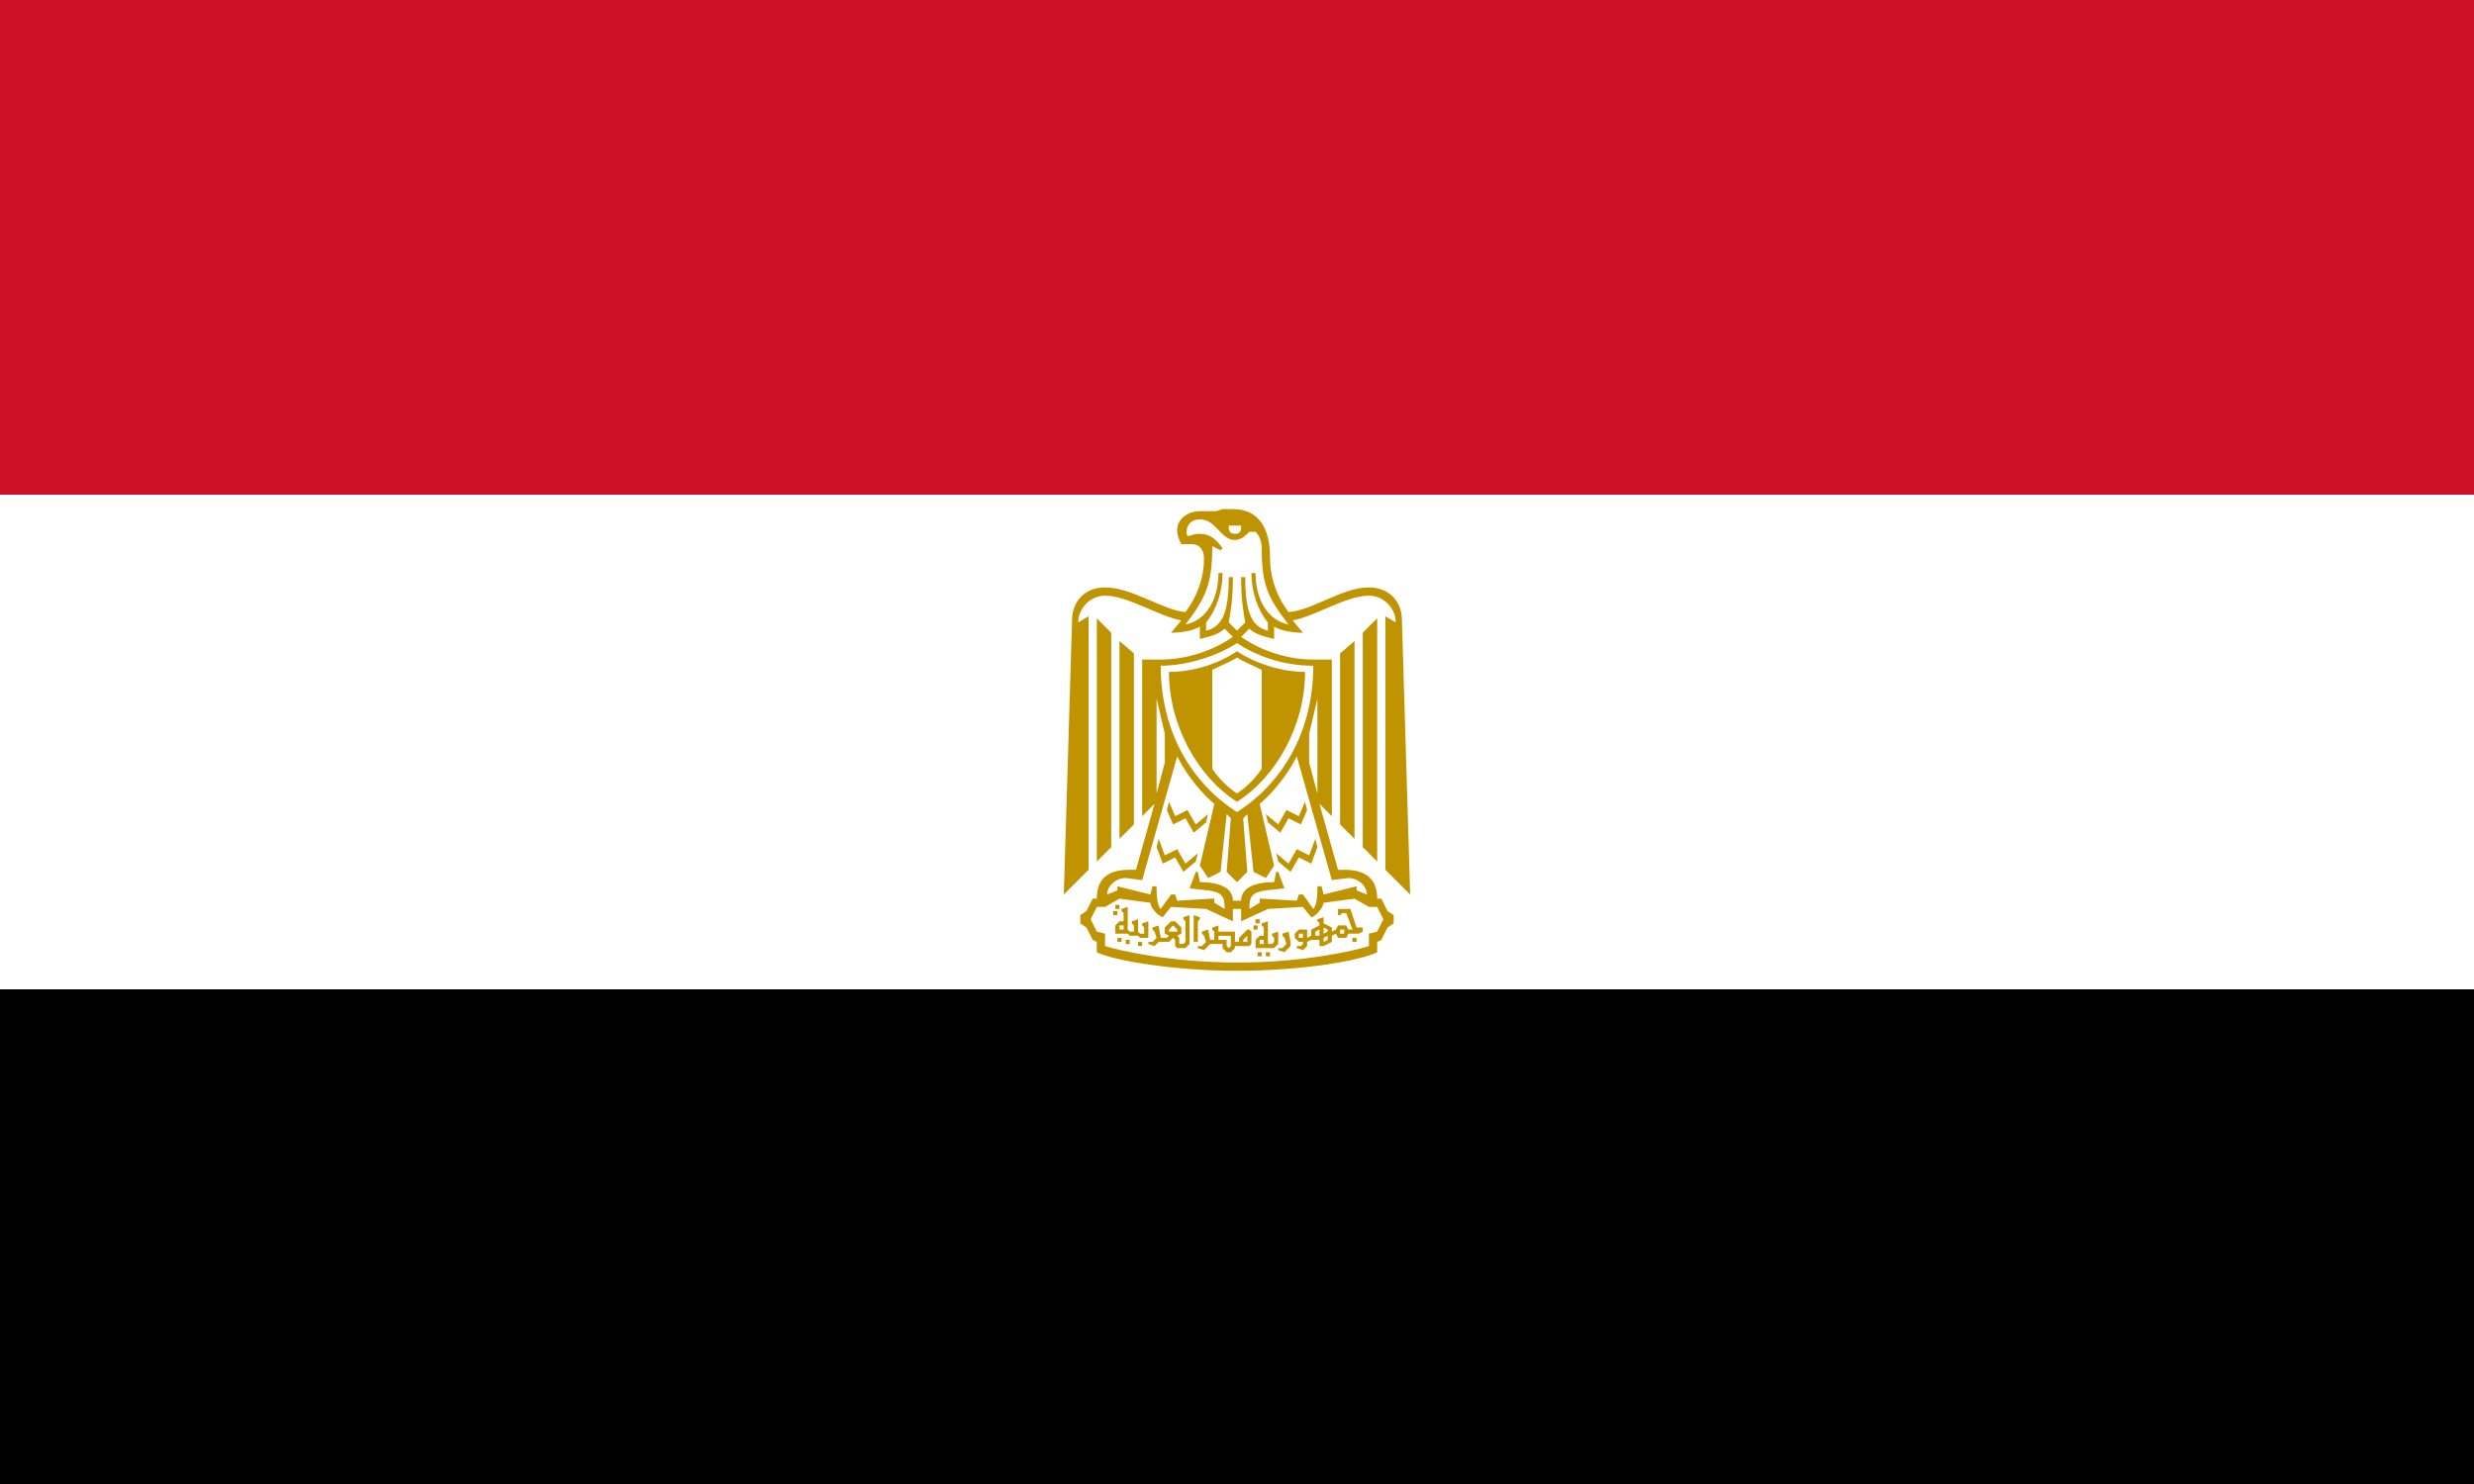 <svg xmlns="http://www.w3.org/2000/svg" xmlns:xlink="http://www.w3.org/1999/xlink" width="1200" height="720">
  <path fill="#000" d="m0 0h1200v720H0Z" />
  <path fill="#fff" d="m0 0h1200v480H0Z" />
  <path fill="#ce1126" d="m0 0h1200v240H0Z" />
  <path fill="#c09300"
    d="m552 459h2v-2h-2v2Zm47-200c-2 0-3-1-3-3v-1h6v1c0 2-1 3-3 3Zm-14 47v-4c5-6 8-15 8-24h-2c0 13-6 23-16 25 10-13 13-20 13-38l4 2 1-1c-4-6-8-7-11-7s-5 1-5 1h-1c-1-1-1-8 6-8 8 0 10 10 17 10 3 0 5-2 7-4h3c2 2 3 5 3 8 0 18 3 24 13 37-10-2-16-12-16-25h-2c0 9 3 18 8 24v4c-8-2-11-9-11-26h-2c0 11 1 16 2 22l-4 4-4-4c1-6 2-11 2-22h-2c0 17-3 24-11 26Zm83 112v-118l-7 7v104l7 7Zm-11-11v-96l-7 6v83l7 7Zm-18-22l-4-15v-14l4-17v46Zm-39 0c-3-2-8-6-12-12v-48c4-2 9-4 12-6 3 2 8 4 12 6v48c-4 6-9 10-12 12Zm0 4c19-12 33-37 33-63-11 0-24-4-33-10-9 6-21 10-33 10 0 26 14 51 33 63Zm0 5c-22-14-37-39-37-71 13 0 28-5 37-11 9 6 22 11 37 11 0 32-15 57-37 71Zm21 10l4-7 6 3 3-7-1-4-3 7-6-3-4 7-6-5 1 4 6 5Zm5 19l4-7 6 3 3-8-1-4-3 8-6-3-4 7-6-5 1 4 6 5Zm30 34h2v-2h-2v2Zm-95-72v-46l4 17v14l-4 15Zm89 68v-2h2v2h-2Zm-87-12c-2-2-2-8-2-11h-2l-1 4-16-4v2l-5 2c0-4 4-8 9-8l8 1 17-60c5 10 13 19 18 23l-7 30 4 6 6-3 3-28 2 2-2 26 5 5 5-5-2-26 2-2 3 28 6 3 4-6-7-30c5-4 13-13 18-23l17 60 8-1c5 0 9 4 9 8l-5-2v-2l-16 4-1-4h-2c0 3 0 9-2 11l-5-7h-2l-1 3-17-1h-1v2l-5 3c0-6 1-8 8-9l9-1-3-8h-1l-1 5c-10 0-16 3-16 9h-4c0-6-6-9-16-9l-1-5h-1l-3 8 9 1c7 1 8 3 8 9l-5-3v-2h-1l-17 1-1-3h-2l-5 7Zm79 12v-3l2 1v1l-2 1Zm-10 8l2-2v-2l2-1h4v3h2l4-2v-3l2-1 1 2h4l1-2h5l2-1v-2h-3l-3-9h-6v3h1l1-1h2l3 8h-2l-1-2h-4l-1 2-2 1v-2l-4-2v-3l-3 1v1l1 1v1l-4 2v3l-2 1v-4h-4l-2 2v2l2 2h2v1l-1 1h-2v1l3 1Zm-89-54l7-7v-83l-7-6v96Zm99 50v-2l2-1v2l-2 1Zm-4-3v-2l2-1v3h-2Zm-59-50l6-5 1-4-6 5-4-7-6 3-3-7-1 4 3 7 6-3 4 7Zm51 51v-2h2v2h-2Zm-98-37l7-7v-104l-7-7v118Zm91 44l3-3v-2l-1-5-3 1v1l1 1 1 3-2 2h-2v1l3 1Zm-14-14h2v-2h-2v2Zm0 12h9l2-2v-6l-3 1v1l1 1v2l-1 1h-2v-11l-3 1v1l1 1v4h-2l-2 2v4Zm-1-9h2v-2h-2v2Zm-34-28l6-5 1-4-6 5-4-7-6 3-3-8-1 4 3 8 6-3 4 7Zm37 35v-2h2v2h-2Zm3 6h2v-2h-2v2Zm-14 3c-32 0-58-6-64-8v-6l-4-1-3-6 3-6h4l7-4 15 2c0 2 3 6 6 7l4-5 17 1 13 6v-6h4v6l13-6 17-1 4 5c2 0 6-5 6-7l15-2 7 4h4l3 6-3 6-4 1v6c-6 2-31 8-64 8Zm3-10v-1l2-2v3h-2Zm7 7h2v-2h-2v2Zm-14-4l-1-1v-3h-4v-2h6v5l-1 1Zm-1 2h2l2-2v-1h7l1-1v-6l-1-1h-1l-4 4v2h-2v-5h-8v-3l-3 1v1l1 1v4h-2l-1-5-3 1v1l1 1 1 3-2 2h-2v1l3 1 3-3h6v2l2 2Zm-16-5h2v-10l1-1v-1l-3-1v13Zm-12-5v-1l2-2 2 2v1h-4Zm4 8h4l2-2v-14l-3 1v1l1 1v10l-1 1h-2v-3l-1-1 2-1v-3l-3-3h-2l-3 3v3l2 1-1 1h-3l-1-6-3 1v1l1 1 1 3-2 2h-2v1l3 1 2-2h5l2-2 1 1v3l1 1Zm-30-19h2v-2h-2v2Zm12 14h4v-8l-3 1v1l1 1v3h-2l-1-1v-6l-3 1v1l1 1v3h-2l-1-1v-11l-3 1v1l1 1v4h-2l-2 2v4h6l1 1h4l1 1Zm-13-11h2v-2h-2v2Zm3 7v-2h2v2h-2Zm3 7h2v-2h-2v2Zm-4-1h2v-2h-2v2Zm58 14c32 0 60-5 68-9v-5l2-1 3-6 3-2v-4l-3-2-3-6h-2c0-10-6-14-16-14h-3l-9-32 6 6v-76h-9c-15 0-28-6-35-11l4-4c3 3 8 4 12 5v-6c3 2 9 3 14 3l-5-6c11-2 26-12 37-12 7 0 13 6 13 13l-5-3v123l12 12-4-133c0-10-7-16-16-16-13 0-27 11-39 12-6-8-9-17-9-27 0-13-5-23-18-23h-5l-3 1h-8c-6 0-11 4-11 9 0 3 1 5 2 7h5c4 0 6 3 6 7 0 9-3 18-9 26-11-1-26-12-39-12-10 0-16 7-16 16l-4 133 12-12v-123l-5 3c0-7 6-13 13-13 11 0 26 10 37 12l-5 6c5 0 11-1 14-3v6c4-1 9-2 12-5l4 4c-7 5-20 11-35 11h-9v76l6-6-9 32h-3c-9 0-16 3-16 14h-2l-3 6-3 2v4l3 2 3 6 2 1v5c8 4 37 9 68 9Z" />
</svg>